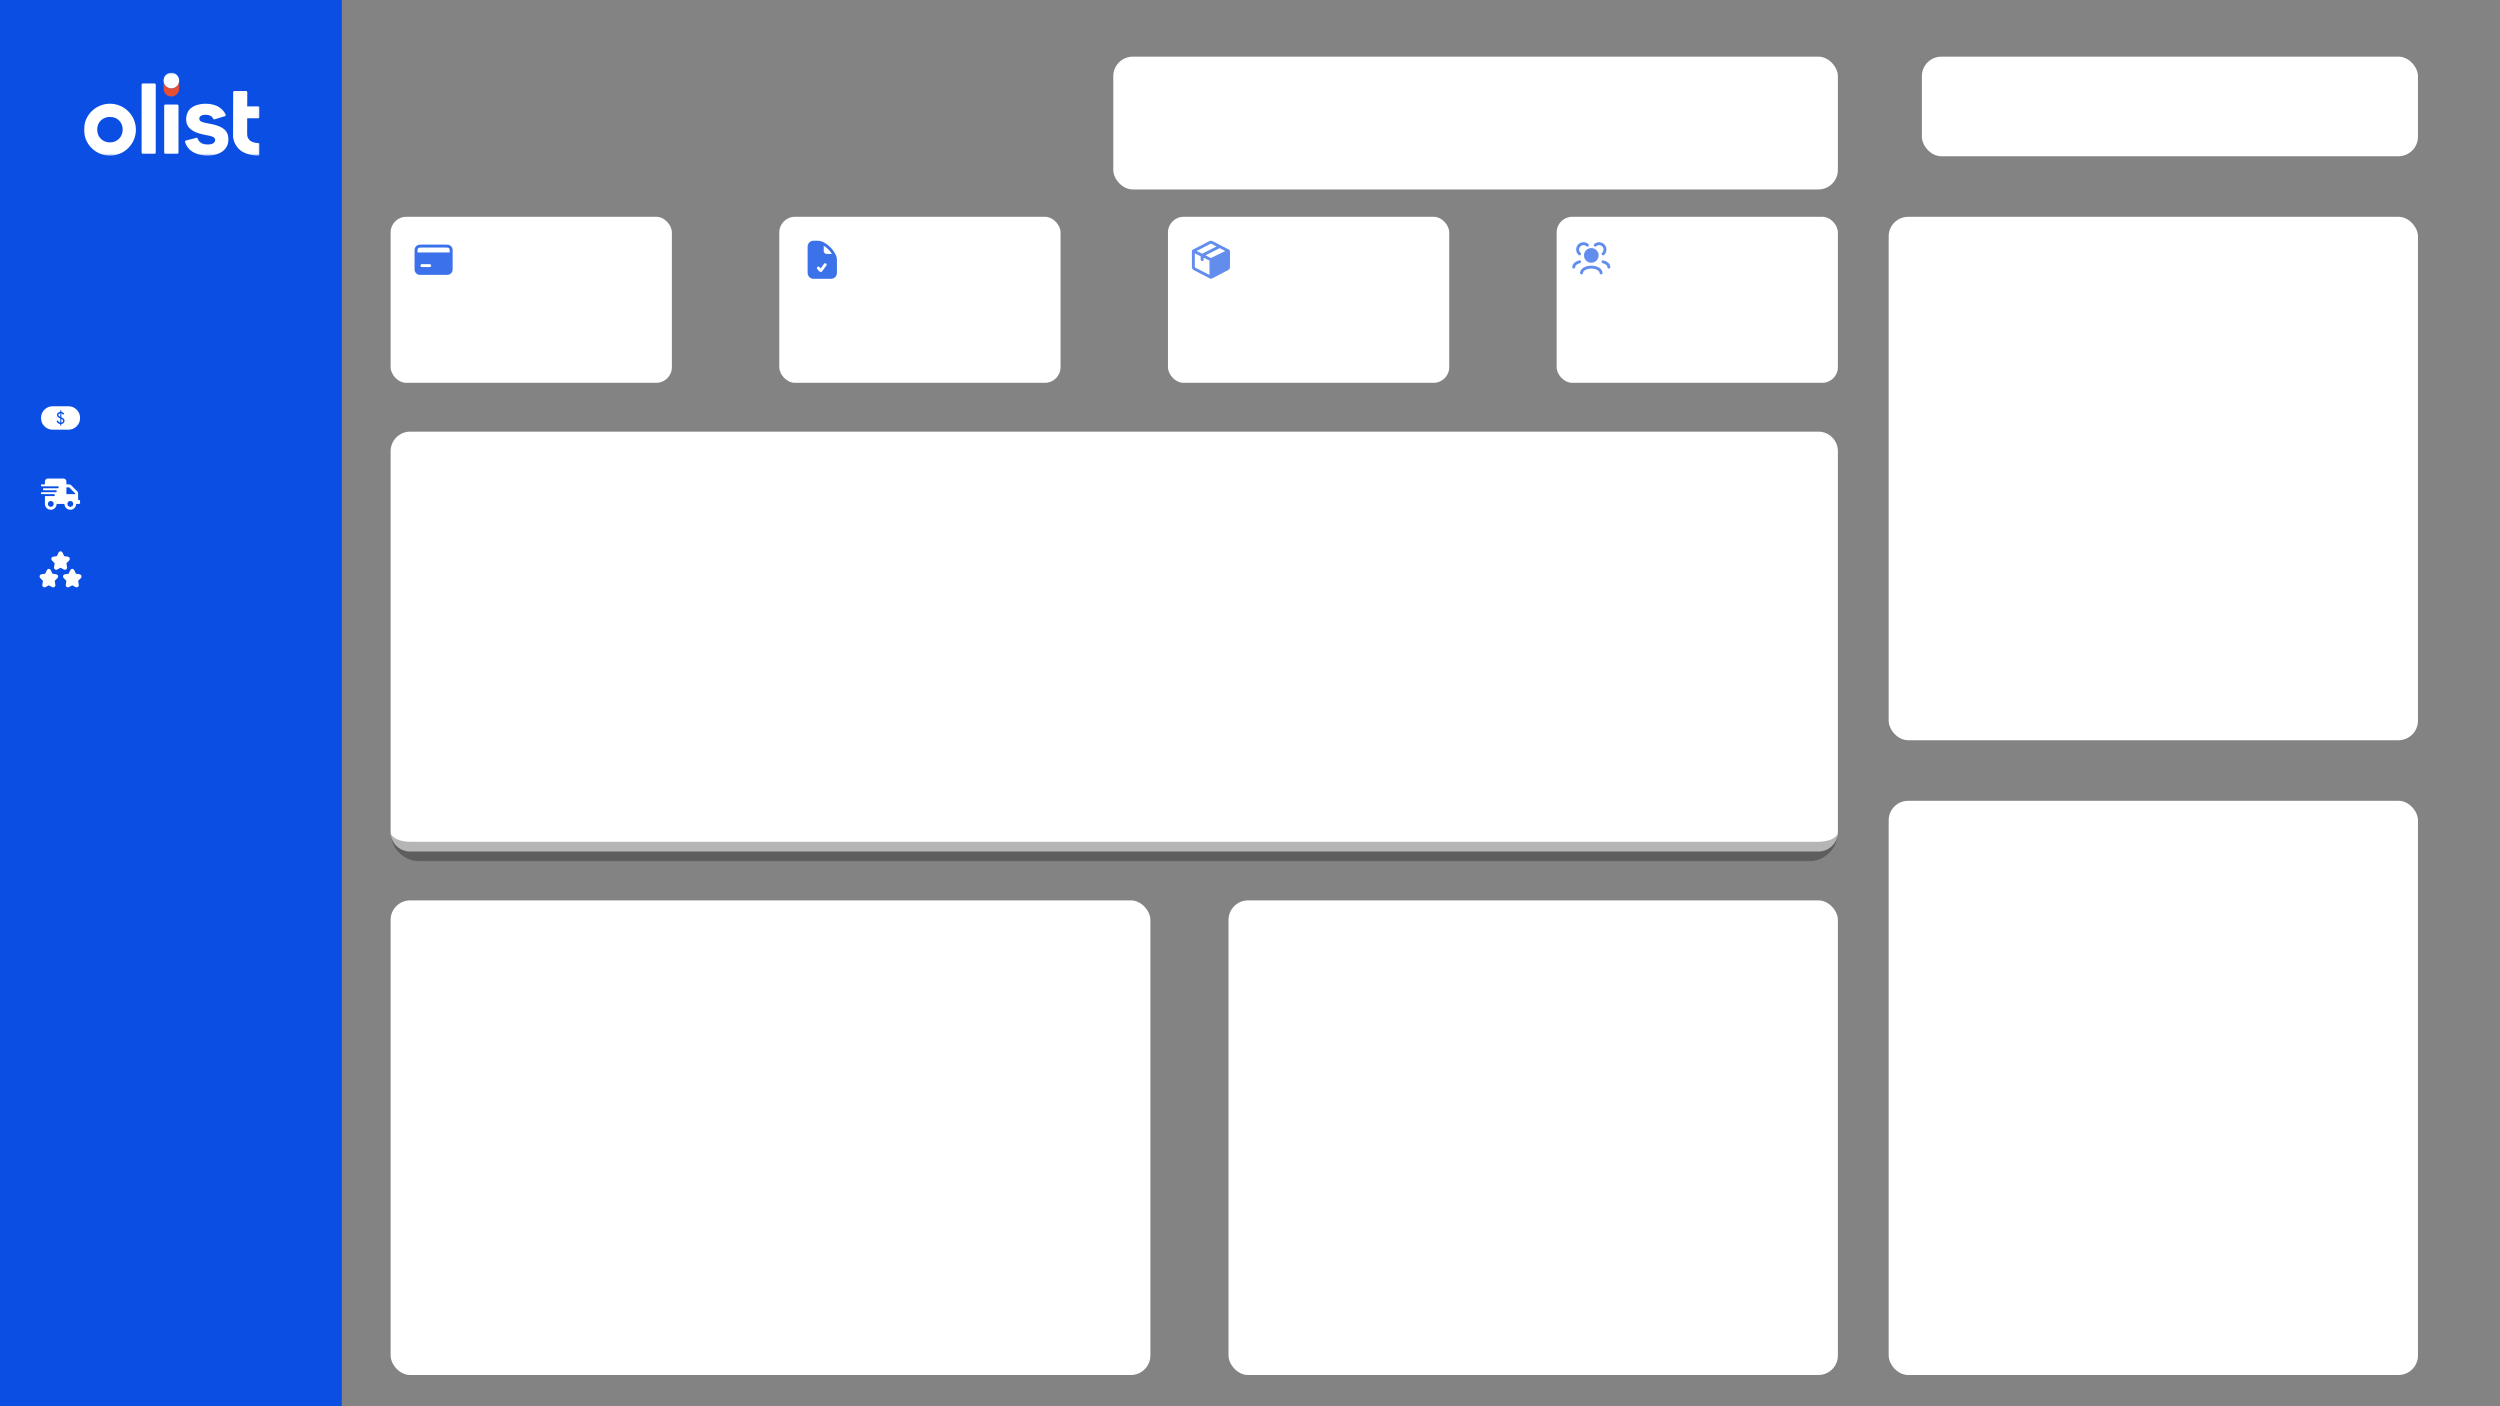 <svg width="1280" height="720" viewBox="0 0 1280 720" fill="none" xmlns="http://www.w3.org/2000/svg">
<rect x="0" y="0" width="1280" height="720" fill="#333333" stroke="none"/>
<rect width="1280" height="720" fill="#E4E4E4" fill-opacity="0.45"/>
<rect width="175" height="720" fill="#0A4EE4"/>
<g clip-path="url(#clip0_2019_23)">
<mask id="mask0_2019_23" style="mask-type:luminance" maskUnits="userSpaceOnUse" x="43" y="37" width="90" height="43">
<path d="M132.893 37.232H43V79.684H132.893V37.232Z" fill="white"/>
</mask>
<g mask="url(#mask0_2019_23)">
<path d="M132.281 60.546H126.565L126.544 68.541C126.544 72.386 129.824 73.168 132.312 73.271C132.639 73.284 132.893 73.557 132.893 73.884V79.062C132.893 79.41 132.607 79.684 132.259 79.676C127.951 79.573 124.365 78.408 122.226 76.211C119.232 73.135 119.301 69.62 119.324 69.311L119.388 47.212C119.388 46.874 119.664 46.601 120.001 46.601H126C126.34 46.601 126.616 46.879 126.613 47.219L126.562 54.484H132.277C132.616 54.484 132.89 54.759 132.89 55.099V59.934C132.89 60.272 132.616 60.546 132.277 60.546" fill="white"/>
<path d="M79.733 78.106L79.749 43.341C79.749 43.003 79.475 42.727 79.136 42.727H73.125C72.787 42.727 72.513 43.001 72.513 43.34V78.105C72.513 78.443 72.787 78.717 73.125 78.717H79.12C79.458 78.717 79.733 78.443 79.733 78.105" fill="white"/>
<path d="M111.829 64.522C109.989 63.831 107.549 63.309 105.391 62.956C104.323 62.767 103.469 62.492 102.855 62.138C101.802 61.601 101.787 59.937 102.825 59.333C104.005 58.533 106.882 58.607 108.099 59.505C108.565 59.781 108.938 60.287 109.206 60.891C109.296 61.095 109.521 61.2 109.733 61.136L115.148 59.487C115.509 59.377 115.682 58.971 115.519 58.63C114.837 57.186 113.776 55.959 112.328 54.99C108.792 52.44 101.498 52.476 98.114 55.122C95.082 57.078 94.326 62.432 96.67 65.192C98.652 67.558 101.85 68.405 104.949 69.059C104.959 69.06 104.969 69.062 104.98 69.065C106.328 69.275 108.633 69.729 109.36 70.267C110.511 70.954 110.392 72.547 109.286 73.288C108.667 73.746 107.665 73.977 106.31 73.977C103.691 73.974 101.94 73.022 101.15 70.819C101.076 70.612 100.841 70.487 100.63 70.542L95.174 71.954C94.837 72.041 94.637 72.392 94.739 72.726C95.351 74.713 96.537 76.36 98.273 77.52C104.106 81.437 117.115 80.432 116.925 71.253C116.925 69.463 116.455 68.012 115.527 66.945C114.619 65.9 113.374 65.086 111.827 64.524" fill="white"/>
<path d="M84.068 54.125V78.106C84.068 78.445 84.343 78.719 84.681 78.719H90.781C91.119 78.719 91.393 78.445 91.393 78.106V54.125C91.393 53.786 91.119 53.512 90.781 53.512H84.681C84.343 53.512 84.068 53.786 84.068 54.125Z" fill="white"/>
<path d="M87.731 45.212C85.527 45.212 83.742 43.425 83.742 41.223V45.435C83.742 47.639 85.528 49.425 87.731 49.425C89.933 49.425 91.72 47.638 91.72 45.435V41.223C91.72 43.427 89.933 45.212 87.731 45.212Z" fill="#E64E36"/>
<path d="M87.731 45.212C89.935 45.212 91.72 43.425 91.72 41.223C91.72 39.02 89.935 37.232 87.731 37.232C85.527 37.232 83.742 39.019 83.742 41.221C83.742 43.425 85.528 45.21 87.731 45.21" fill="white"/>
<path d="M56.314 72.918C52.521 72.918 49.766 70.146 49.766 66.324C49.766 62.586 52.521 59.873 56.314 59.873C60.108 59.873 62.812 62.586 62.812 66.324C62.812 70.062 60.079 72.918 56.314 72.918ZM56.288 53.107C48.95 53.107 43 59.057 43 66.395C43 73.733 48.95 79.683 56.288 79.683C63.626 79.683 69.576 73.733 69.576 66.395C69.576 59.057 63.626 53.105 56.288 53.105" fill="white"/>
</g>
</g>
<path d="M30.846 217.904H31.379V217.123C31.846 217.059 32.241 216.875 32.566 216.571C32.891 216.268 33.054 215.876 33.054 215.396C33.054 214.98 32.887 214.632 32.554 214.353C32.221 214.074 31.837 213.842 31.404 213.658V211.635C31.596 211.672 31.762 211.752 31.903 211.875C32.043 211.998 32.145 212.137 32.208 212.291L32.916 211.992C32.786 211.693 32.585 211.448 32.314 211.256C32.043 211.065 31.739 210.938 31.404 210.877V210.097H30.846V210.871C30.379 210.918 29.984 211.079 29.659 211.354C29.334 211.629 29.172 211.995 29.171 212.45C29.171 212.875 29.342 213.235 29.684 213.53C30.025 213.825 30.413 214.062 30.846 214.242V216.352C30.528 216.295 30.268 216.169 30.066 215.975C29.863 215.782 29.722 215.552 29.642 215.285L28.941 215.583C29.074 216.005 29.308 216.351 29.641 216.622C29.974 216.893 30.376 217.062 30.846 217.129V217.904ZM31.404 216.346V214.446C31.637 214.553 31.844 214.681 32.025 214.831C32.206 214.981 32.296 215.182 32.296 215.433C32.296 215.72 32.213 215.93 32.048 216.065C31.883 216.198 31.668 216.292 31.404 216.346ZM30.846 213.429C30.625 213.32 30.416 213.191 30.221 213.042C30.026 212.893 29.929 212.696 29.929 212.45C29.929 212.183 30.023 211.988 30.212 211.865C30.401 211.742 30.612 211.663 30.846 211.629V213.429ZM27 220C25.329 220 23.911 219.418 22.747 218.255C21.582 217.091 21 215.674 21 214.004C21 212.334 21.582 210.916 22.747 209.749C23.912 208.582 25.329 207.999 27 208H35C36.671 208 38.089 208.582 39.254 209.745C40.419 210.908 41.001 212.325 41 213.996C40.999 215.667 40.417 217.085 39.253 218.251C38.089 219.417 36.671 220 35 220H27Z" fill="white"/>
<path d="M40.5 256H40V252.622C40 252.225 39.841 251.844 39.559 251.562L36.438 248.441C36.156 248.159 35.775 248 35.378 248H34V246.5C34 245.672 33.328 245 32.5 245H24.5C23.672 245 23 245.672 23 246.5V248H21.25C21.113 248 21 248.112 21 248.25V248.75C21 248.888 21.113 249 21.25 249H29.75C29.887 249 30 249.112 30 249.25V249.75C30 249.888 29.887 250 29.75 250H22.25C22.113 250 22 250.112 22 250.25V250.75C22 250.888 22.113 251 22.25 251H28.75C28.887 251 29 251.112 29 251.25V251.75C29 251.888 28.887 252 28.75 252H21.25C21.113 252 21 252.112 21 252.25V252.75C21 252.888 21.113 253 21.25 253H27.75C27.887 253 28 253.112 28 253.25V253.75C28 253.888 27.887 254 27.75 254H23V258C23 259.656 24.344 261 26 261C27.656 261 29 259.656 29 258H33C33 259.656 34.344 261 36 261C37.656 261 39 259.656 39 258H40.5C40.775 258 41 257.775 41 257.5V256.5C41 256.225 40.775 256 40.5 256ZM26 259.5C25.172 259.5 24.5 258.828 24.5 258C24.5 257.172 25.172 256.5 26 256.5C26.828 256.5 27.5 257.172 27.5 258C27.5 258.828 26.828 259.5 26 259.5ZM36 259.5C35.172 259.5 34.5 258.828 34.5 258C34.5 257.172 35.172 256.5 36 256.5C36.828 256.5 37.5 257.172 37.5 258C37.5 258.828 36.828 259.5 36 259.5ZM38.5 253H34V249.5H35.378L38.5 252.622V253Z" fill="white"/>
<path d="M23.635 294.415L24.674 292.212C24.702 292.149 24.748 292.096 24.806 292.058C24.863 292.02 24.931 292.001 25 292.001C25.069 292.001 25.136 292.02 25.194 292.058C25.252 292.096 25.298 292.149 25.326 292.212L26.366 294.415L28.689 294.771C28.987 294.816 29.105 295.2 28.889 295.42L27.209 297.133L27.605 299.554C27.656 299.865 27.345 300.102 27.078 299.955L25 298.812L22.922 299.955C22.655 300.102 22.344 299.865 22.395 299.555L22.791 297.133L21.111 295.42C20.894 295.2 21.013 294.816 21.311 294.77L23.635 294.415ZM35.635 294.415L36.674 292.212C36.702 292.149 36.748 292.096 36.806 292.058C36.864 292.02 36.931 292.001 37 292.001C37.069 292.001 37.136 292.02 37.194 292.058C37.252 292.096 37.298 292.149 37.326 292.212L38.366 294.415L40.689 294.771C40.987 294.816 41.105 295.2 40.889 295.42L39.209 297.133L39.605 299.554C39.656 299.865 39.345 300.102 39.078 299.955L37 298.812L34.922 299.955C34.655 300.102 34.344 299.865 34.395 299.555L34.791 297.133L33.111 295.42C32.895 295.2 33.013 294.816 33.311 294.77L35.635 294.415ZM29.635 285.415L30.674 283.212C30.702 283.149 30.748 283.096 30.806 283.058C30.863 283.02 30.931 283.001 31 283.001C31.069 283.001 31.136 283.02 31.194 283.058C31.252 283.096 31.298 283.149 31.326 283.212L32.366 285.415L34.689 285.771C34.987 285.816 35.105 286.2 34.889 286.42L33.209 288.133L33.605 290.554C33.656 290.865 33.345 291.102 33.078 290.955L31 289.812L28.922 290.955C28.655 291.102 28.344 290.865 28.395 290.555L28.791 288.133L27.111 286.42C26.894 286.2 27.013 285.816 27.311 285.77L29.635 285.415Z" fill="white" stroke="white" stroke-width="1.5" stroke-linecap="round" stroke-linejoin="round"/>
<rect x="570" y="29" width="371" height="68" rx="10" fill="white"/>
<rect x="984" y="29" width="254" height="51" rx="10" fill="white"/>
<rect x="967" y="410" width="271" height="294" rx="10" fill="white"/>
<rect x="967" y="111" width="271" height="268" rx="10" fill="white"/>
<rect x="200" y="461" width="389" height="243" rx="10" fill="white"/>
<rect x="629" y="461" width="312" height="243" rx="10" fill="white"/>
<mask id="path-19-outside-1_2019_23" maskUnits="userSpaceOnUse" x="200" y="221" width="741" height="220" fill="black">
<rect fill="white" x="200" y="221" width="741" height="220"/>
<path d="M200 231C200 225.477 204.477 221 210 221H931C936.523 221 941 225.477 941 231V426C941 431.523 936.523 436 931 436H210C204.477 436 200 431.523 200 426V231Z"/>
</mask>
<path d="M200 231C200 225.477 204.477 221 210 221H931C936.523 221 941 225.477 941 231V426C941 431.523 936.523 436 931 436H210C204.477 436 200 431.523 200 426V231Z" fill="white"/>
<path d="M200 221H941H200ZM941 426C941 434.284 934.284 441 926 441H215C206.716 441 200 434.284 200 426C200 428.761 204.477 431 210 431H931C936.523 431 941 428.761 941 426ZM200 436V221V436ZM941 221V436V221Z" fill="black" fill-opacity="0.29" mask="url(#path-19-outside-1_2019_23)"/>
<rect x="797" y="111" width="144" height="85" rx="8" fill="white"/>
<path d="M808.5 127.765C808.5 127.33 808.626 126.905 808.862 126.541C809.098 126.176 809.435 125.888 809.831 125.711C810.228 125.533 810.667 125.475 811.096 125.541C811.526 125.608 811.926 125.798 812.25 126.088C812.398 126.219 812.593 126.286 812.791 126.274C812.988 126.263 813.174 126.173 813.306 126.026C813.438 125.878 813.506 125.684 813.496 125.486C813.485 125.288 813.397 125.102 813.25 124.97C812.883 124.638 812.455 124.382 811.989 124.216C811.523 124.051 811.03 123.979 810.536 124.005C810.042 124.031 809.559 124.155 809.113 124.368C808.667 124.582 808.268 124.882 807.939 125.25C807.609 125.618 807.356 126.048 807.193 126.515C807.03 126.982 806.961 127.476 806.99 127.969C807.019 128.463 807.145 128.946 807.361 129.39C807.578 129.835 807.88 130.232 808.25 130.56C808.398 130.691 808.593 130.758 808.791 130.746C808.988 130.735 809.174 130.645 809.306 130.498C809.438 130.35 809.506 130.156 809.496 129.958C809.485 129.76 809.397 129.574 809.25 129.442C809.013 129.231 808.824 128.973 808.695 128.683C808.566 128.394 808.499 128.081 808.5 127.765ZM818.75 124.015C817.827 124.014 816.937 124.354 816.25 124.97C816.103 125.102 816.015 125.288 816.004 125.486C815.994 125.684 816.062 125.878 816.194 126.026C816.326 126.173 816.511 126.263 816.709 126.274C816.907 126.286 817.101 126.219 817.25 126.088C817.695 125.69 818.28 125.485 818.875 125.518C819.471 125.551 820.03 125.82 820.427 126.265C820.825 126.71 821.03 127.295 820.997 127.891C820.963 128.486 820.695 129.045 820.25 129.443C820.109 129.577 820.026 129.761 820.018 129.956C820.011 130.15 820.079 130.34 820.209 130.485C820.339 130.63 820.52 130.719 820.714 130.733C820.909 130.747 821.101 130.685 821.25 130.56C821.816 130.053 822.215 129.387 822.394 128.649C822.573 127.911 822.524 127.136 822.253 126.426C821.982 125.717 821.502 125.107 820.876 124.676C820.251 124.245 819.509 124.015 818.75 124.015Z" fill="#628DED"/>
<path d="M814.75 127.015C814.258 127.015 813.77 127.112 813.315 127.3C812.86 127.488 812.447 127.765 812.098 128.113C811.75 128.461 811.474 128.874 811.285 129.329C811.097 129.784 811 130.272 811 130.765C811 131.257 811.097 131.745 811.285 132.2C811.474 132.655 811.75 133.068 812.098 133.416C812.447 133.764 812.86 134.041 813.315 134.229C813.77 134.418 814.258 134.515 814.75 134.515C815.745 134.515 816.698 134.119 817.402 133.416C818.105 132.713 818.5 131.759 818.5 130.765C818.5 129.77 818.105 128.816 817.402 128.113C816.698 127.41 815.745 127.015 814.75 127.015ZM808.94 134.741C809.035 134.716 809.125 134.672 809.203 134.613C809.282 134.553 809.348 134.479 809.398 134.394C809.447 134.308 809.48 134.214 809.493 134.117C809.507 134.019 809.501 133.92 809.476 133.825C809.451 133.729 809.408 133.64 809.348 133.561C809.288 133.483 809.214 133.417 809.129 133.367C809.044 133.317 808.95 133.285 808.852 133.271C808.755 133.258 808.655 133.264 808.56 133.289C807.59 133.544 806.724 133.971 806.086 134.545C805.446 135.12 805 135.881 805 136.765C805 136.963 805.079 137.154 805.22 137.295C805.36 137.436 805.551 137.515 805.75 137.515C805.949 137.515 806.14 137.436 806.28 137.295C806.421 137.154 806.5 136.963 806.5 136.765C806.5 136.419 806.67 136.036 807.09 135.66C807.51 135.282 808.144 134.951 808.94 134.741ZM820.94 133.29C820.751 133.247 820.552 133.28 820.386 133.381C820.221 133.482 820.101 133.644 820.051 133.831C820.002 134.019 820.028 134.219 820.123 134.388C820.217 134.557 820.374 134.683 820.56 134.74C821.356 134.95 821.99 135.282 822.41 135.66C822.83 136.036 823 136.42 823 136.765C823 136.963 823.079 137.154 823.22 137.295C823.36 137.436 823.551 137.515 823.75 137.515C823.949 137.515 824.14 137.436 824.28 137.295C824.421 137.154 824.5 136.963 824.5 136.765C824.5 135.881 824.054 135.12 823.414 134.545C822.776 133.971 821.91 133.544 820.94 133.29ZM814.75 136.015C813.257 136.015 811.869 136.377 810.829 137.001C809.804 137.616 809 138.57 809 139.765C809 139.963 809.079 140.154 809.22 140.295C809.36 140.436 809.551 140.515 809.75 140.515C809.949 140.515 810.14 140.436 810.28 140.295C810.421 140.154 810.5 139.963 810.5 139.765C810.5 139.303 810.816 138.758 811.6 138.287C812.37 137.825 813.482 137.515 814.75 137.515C816.018 137.515 817.13 137.825 817.9 138.287C818.684 138.757 819 139.304 819 139.765C819 139.963 819.079 140.154 819.22 140.295C819.36 140.436 819.551 140.515 819.75 140.515C819.949 140.515 820.14 140.436 820.28 140.295C820.421 140.154 820.5 139.963 820.5 139.765C820.5 138.57 819.696 137.615 818.671 137.001C817.631 136.377 816.243 136.015 814.75 136.015Z" fill="#628DED"/>
<rect x="598" y="111" width="144" height="85" rx="8" fill="white"/>
<g opacity="0.8" clip-path="url(#clip1_2019_23)">
<g clip-path="url(#clip2_2019_23)">
<path d="M619.669 123.282C619.887 123.239 620.112 123.239 620.331 123.282C620.582 123.33 620.81 123.449 621.022 123.559L621.075 123.587L629.345 127.867C629.467 127.93 629.569 128.026 629.641 128.143C629.712 128.261 629.75 128.396 629.75 128.533V136.431C629.75 136.714 629.752 137.014 629.657 137.293C629.573 137.536 629.439 137.758 629.262 137.945C629.057 138.159 628.789 138.296 628.539 138.425L628.476 138.458L620.345 142.666C620.238 142.721 620.12 142.75 620 142.75C619.88 142.75 619.762 142.721 619.655 142.666L611.524 138.458L611.461 138.425C611.211 138.296 610.943 138.159 610.738 137.945C610.561 137.758 610.427 137.536 610.343 137.293C610.248 137.013 610.249 136.713 610.25 136.43V128.533C610.25 128.396 610.288 128.261 610.359 128.143C610.431 128.026 610.533 127.93 610.655 127.867L618.924 123.587L618.977 123.56C619.19 123.449 619.417 123.33 619.669 123.282ZM619.895 124.778C619.8 124.823 619.706 124.87 619.613 124.919L612.668 128.514L615.495 129.898L622.851 126.195L620.386 124.919C620.293 124.87 620.199 124.823 620.104 124.778L620.046 124.754M624.496 127.046L617.186 130.726L620 132.102L627.332 128.514L624.496 127.046ZM619.25 140.766V133.406L616.25 131.937V132.937C616.25 133.136 616.171 133.327 616.03 133.467C615.89 133.608 615.699 133.687 615.5 133.687C615.301 133.687 615.11 133.608 614.97 133.467C614.829 133.327 614.75 133.136 614.75 132.937V131.203L611.75 129.735V136.359C611.75 136.546 611.75 136.653 611.755 136.734L611.764 136.812C611.777 136.847 611.796 136.879 611.821 136.907C611.826 136.911 611.842 136.924 611.885 136.949C611.953 136.991 612.048 137.039 612.213 137.125L619.25 140.766Z" fill="#3B71E9"/>
</g>
</g>
<rect x="399" y="111" width="144" height="85" rx="8" fill="white"/>
<g opacity="0.8" clip-path="url(#clip3_2019_23)">
<path d="M416.5 123.25C415.704 123.25 414.941 123.566 414.379 124.129C413.816 124.691 413.5 125.454 413.5 126.25V139.75C413.5 140.546 413.816 141.309 414.379 141.871C414.941 142.434 415.704 142.75 416.5 142.75H425.5C426.296 142.75 427.059 142.434 427.621 141.871C428.184 141.309 428.5 140.546 428.5 139.75V133C428.5 131.918 428.108 130.774 427.517 129.697C426.92 128.611 426.093 127.544 425.153 126.605C424.213 125.666 423.145 124.835 422.055 124.237C420.973 123.643 419.821 123.25 418.728 123.25H416.5ZM424.092 127.665C424.812 128.38 425.447 129.176 425.982 130.038C425.823 130.012 425.661 130 425.5 130H423.25C422.852 130 422.471 129.842 422.189 129.561C421.908 129.279 421.75 128.898 421.75 128.5V126.25C421.75 126.087 421.737 125.927 421.711 125.77C422.533 126.27 423.351 126.924 424.092 127.665ZM422.94 134.893C423.101 135.01 423.209 135.186 423.24 135.382C423.272 135.578 423.224 135.779 423.107 135.94L420.997 138.848C420.911 138.966 420.799 139.063 420.671 139.133C420.542 139.202 420.399 139.241 420.253 139.248C420.107 139.255 419.962 139.228 419.827 139.171C419.693 139.114 419.573 139.028 419.476 138.918L418.436 137.738C418.305 137.589 418.238 137.393 418.251 137.194C418.263 136.996 418.355 136.81 418.504 136.679C418.653 136.548 418.849 136.481 419.048 136.494C419.246 136.506 419.432 136.598 419.563 136.747L420.169 137.436L421.893 135.06C422.01 134.899 422.186 134.791 422.382 134.76C422.578 134.728 422.779 134.776 422.94 134.893Z" fill="#0A4EE4"/>
</g>
<rect x="200" y="111" width="144" height="85" rx="8" fill="white"/>
<path opacity="0.8" d="M227.83 125.25H216.17C215.636 125.25 215.19 125.25 214.825 125.28C214.445 125.31 214.089 125.378 213.751 125.55C213.234 125.813 212.814 126.233 212.55 126.75C212.378 127.088 212.31 127.444 212.28 127.824C212.25 128.189 212.25 128.634 212.25 129.169V136.829C212.25 137.364 212.25 137.809 212.28 138.174C212.31 138.554 212.378 138.91 212.55 139.247C212.813 139.765 213.234 140.186 213.751 140.45C214.088 140.621 214.445 140.688 214.824 140.72C215.188 140.749 215.634 140.749 216.166 140.749H227.834C228.367 140.749 228.812 140.749 229.175 140.719C229.555 140.689 229.911 140.621 230.248 140.449C230.766 140.185 231.187 139.765 231.451 139.247C231.622 138.91 231.689 138.554 231.721 138.175C231.75 137.811 231.75 137.366 231.75 136.833V129.166C231.75 128.633 231.75 128.188 231.72 127.824C231.69 127.444 231.622 127.088 231.45 126.751C231.186 126.234 230.765 125.813 230.248 125.55C229.911 125.378 229.554 125.31 229.174 125.28C228.811 125.25 228.363 125.25 227.83 125.25ZM214.433 126.886C214.523 126.84 214.661 126.798 214.948 126.775C215.244 126.751 215.628 126.75 216.201 126.75H227.801C228.374 126.75 228.758 126.75 229.053 126.775C229.34 126.798 229.477 126.84 229.568 126.886C229.804 127.006 229.995 127.198 230.115 127.432C230.161 127.522 230.203 127.66 230.226 127.947C230.25 128.242 230.251 128.626 230.251 129.197V129.25H213.75V129.2C213.75 128.628 213.75 128.243 213.775 127.947C213.798 127.66 213.84 127.523 213.886 127.432C214.006 127.197 214.198 127.006 214.433 126.886ZM216 135.25H220C220.199 135.25 220.39 135.329 220.53 135.47C220.671 135.61 220.75 135.801 220.75 136C220.75 136.199 220.671 136.39 220.53 136.53C220.39 136.671 220.199 136.75 220 136.75H216C215.801 136.75 215.61 136.671 215.47 136.53C215.329 136.39 215.25 136.199 215.25 136C215.25 135.801 215.329 135.61 215.47 135.47C215.61 135.329 215.801 135.25 216 135.25Z" fill="#0A4EE4"/>
<defs>
<clipPath id="clip0_2019_23">
<rect width="90" height="43" fill="white" transform="translate(43 37)"/>
</clipPath>
<clipPath id="clip1_2019_23">
<rect width="24" height="24" fill="white" transform="translate(608 121)"/>
</clipPath>
<clipPath id="clip2_2019_23">
<rect width="24" height="24" fill="white" transform="translate(608 121)"/>
</clipPath>
<clipPath id="clip3_2019_23">
<rect width="24" height="24" fill="white" transform="translate(409 121)"/>
</clipPath>
</defs>
</svg>
